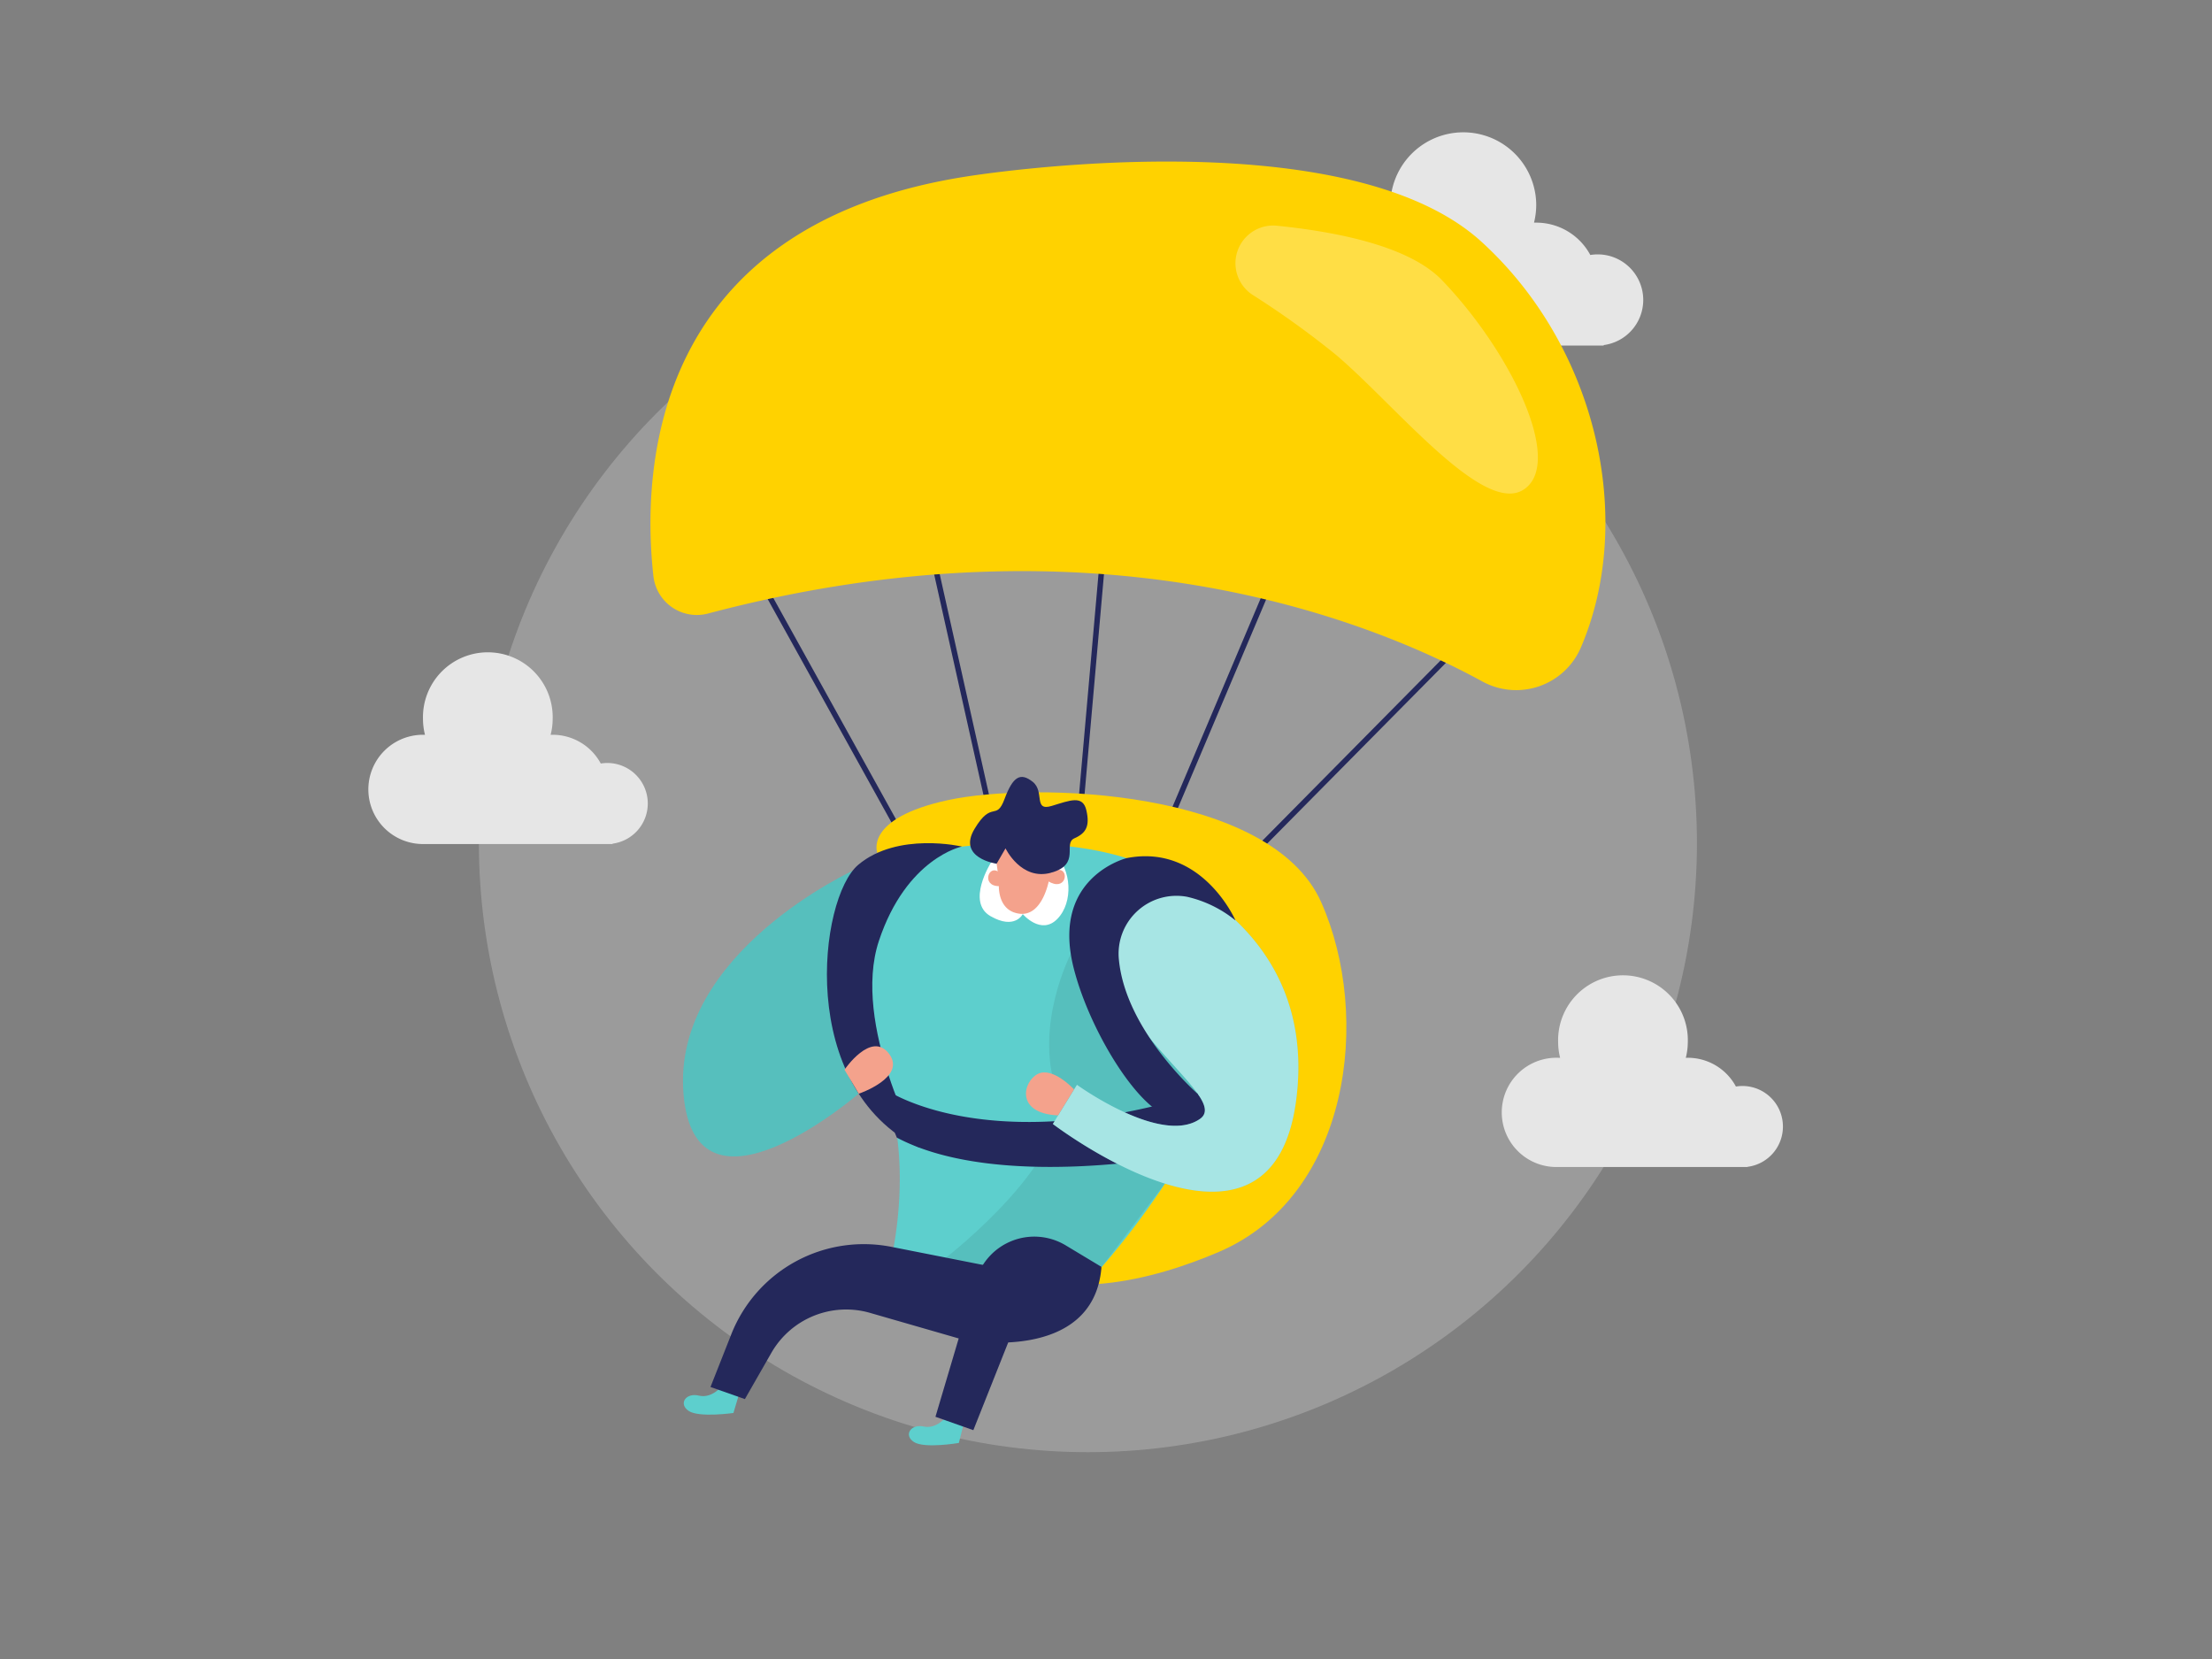 <svg id="Layer_1" data-name="Layer 1" xmlns="http://www.w3.org/2000/svg" viewBox="0 0 400 300"><rect x="0" y="0" width="400" height="300" fill="#808080" stroke="none"/><title>#51 parachute</title><path d="M297.15,54.26A8.24,8.24,0,0,0,288.91,46a8.42,8.42,0,0,0-1.33.11,11.1,11.1,0,0,0-9.78-5.85c-.14,0-.27,0-.4,0a13.55,13.55,0,0,0,.4-3.2,13.19,13.19,0,1,0-26,3.2c-.14,0-.27,0-.41,0a11.11,11.11,0,0,0,0,22.22H290v-.08A8.23,8.23,0,0,0,297.15,54.26Z" fill="#e6e6e6"/><circle cx="196.73" cy="152.47" r="110.13" fill="#e6e6e6" opacity="0.27"/><rect x="206.61" y="140.01" width="67.54" height="0.99" transform="translate(-28.55 212.61) rotate(-45.32)" fill="#24285b"/><rect x="185.97" y="132.29" width="64.3" height="0.99" transform="translate(10.84 281.92) rotate(-67.07)" fill="#24285b"/><rect x="168.13" y="127.76" width="57.71" height="0.99" transform="translate(51.92 313.2) rotate(-84.96)" fill="#24285b"/><rect x="174.69" y="99.32" width="0.99" height="60.49" transform="translate(-24.05 41.35) rotate(-12.6)" fill="#24285b"/><rect x="150.02" y="95.47" width="0.99" height="65.93" transform="translate(-43.39 89.06) rotate(-29)" fill="#24285b"/><path d="M158.65,154.23s-2.53-6.24,12.8-9.55,58.32-2.11,67.47,18.48,5.24,53.08-18.54,63.24S152,244.34,158.65,154.23Z" fill="#ffd200"/><path d="M155.4,185.72A23.51,23.51,0,0,1,174.76,153c14.79-1.33,34.73-.3,44.85,12.43,17.29,21.76-20.4,63.7-20.4,63.7L161,228.42s3.56-13.95.4-27.39C160.3,196.57,157.77,191.23,155.4,185.72Z" fill="#5dcfcd"/><path d="M193.64,172.46S187,185.28,191,197.09s-19.93,30.33-19.93,30.33l18.38,4.9,9.76-3.21L210.65,214l13.5-13.34-3.33-12.91Z" opacity="0.08"/><path d="M179.19,156s-4.51,7.11-.09,9.66,5.85-.36,5.85-.36,3.3,3.89,6.25.87,2.54-9-.47-11.79S179.19,156,179.19,156Z" fill="#fff"/><path d="M180.22,156.19a37.66,37.66,0,0,1,.4,4c0,1.82.64,4.52,3.51,5,4.42.81,5.59-6.18,5.59-6.18s2.79-6.55-2-7.45C183.41,150.76,179.34,150.18,180.22,156.19Z" fill="#f4a28c"/><path d="M189.45,159.3s.25-2.12,2.1-2S192.68,161.33,189.45,159.3Z" fill="#f4a28c"/><path d="M181.29,160.2s.65-2-1.07-2.73S177.51,160.7,181.29,160.2Z" fill="#f4a28c"/><path d="M180.22,156.19s-7.16-1-4-6.29,3.91-1.32,5.43-5.41,2.87-4.87,5.09-3.12.07,5.39,3.43,4.37,5.64-2,6.28.79,0,4.11-2.16,5.06,1.23,4.7-4.2,6.22-8.26-4.4-8.26-4.4Z" fill="#24285b"/><path d="M160.27,197.09s18,12.53,56.35.75l3.07,3.62-3,4.11-2.89,3.27s-33.35,6.57-51.62-3.12A23.54,23.54,0,0,1,160.27,197.09Z" fill="#24285b"/><path d="M130.5,250.69s-1.77,2.25-4.13,1.68-3.72,1.49-1.85,2.76,8.11.38,8.11.38l1-3.37Z" fill="#5dcfcd"/><path d="M171.12,256.17s-1.7,2.29-4.08,1.79-3.68,1.59-1.76,2.81,8.11.16,8.11.16l.86-3.41Z" fill="#5dcfcd"/><path d="M199.15,168.26a10,10,0,0,1,15-8.64c10,5.64,23.08,17.36,20.24,39.3-4.49,34.57-44,4.33-44,4.33l4.36-7.08S210,207.22,217,202.33C222.65,198.38,199.17,185.77,199.15,168.26Z" fill="#5dcfcd"/><path d="M199.15,168.26a10,10,0,0,1,15-8.64c10,5.64,23.08,17.36,20.24,39.3-4.49,34.57-44,4.33-44,4.33l4.36-7.08S210,207.22,217,202.33C222.65,198.38,199.17,185.77,199.15,168.26Z" fill="#fff" opacity="0.46"/><path d="M194.22,197s-3.83-4.15-6.53-2.81-4.16,7.15,3.64,7.51Z" fill="#f4a28c"/><path d="M154.6,157.27s-33.09,15-31,40.51,31.66,0,31.66,0Z" fill="#5dcfcd"/><path d="M154.6,157.27s-33.09,15-31,40.51,31.66,0,31.66,0Z" opacity="0.08"/><path d="M203.75,155.17s-13.61,3.35-9.67,19.58c2.47,10.14,9.95,23,15.74,26.43,3.48,2.06,6.8-3.34,6.8-3.34s-13-11.31-14.28-24.22a10.47,10.47,0,0,1,12.33-11.45,21.42,21.42,0,0,1,8.75,4.28S217.37,152.52,203.75,155.17Z" fill="#24285b"/><path d="M173.94,153.08s-11.6-2.71-18.74,3.3-11.22,40.27,11,51.13c0,0-12.26-22.33-7.27-37.36S173.94,153.08,173.94,153.08Z" fill="#24285b"/><path d="M174.68,31.93s68-11.16,93.2,11.77c21.08,19.2,27.87,50.53,17.94,73.51a12.73,12.73,0,0,1-17.8,6c-20.15-11-69.53-30.95-140-12.26a7.9,7.9,0,0,1-9.87-6.83C116,84.79,117.86,40.82,174.68,31.93Z" fill="#ffd200"/><path d="M226.51,53.32a6.82,6.82,0,0,1,4.42-12.5c11.69,1.19,24.12,3.9,29.83,9.85,12.34,12.82,22.1,32.83,14.86,37.8s-23.17-15.09-34-24.28A159.65,159.65,0,0,0,226.51,53.32Z" fill="#fff" opacity="0.27"/><path d="M177.66,228.72l-16.46-3.25a25.76,25.76,0,0,0-28.95,15.79l-3.77,9.55L134.7,253l4.78-8.35a15.59,15.59,0,0,1,17.85-7.24l17,4.9s23.42,4.4,24.85-13.16Z" fill="#24285b"/><path d="M199.21,229.11l-6.53-3.93a11,11,0,0,0-16.18,6.28l-7.34,24.74,6.85,2.42L185,236Z" fill="#24285b"/><path d="M117.14,145.3a7.33,7.33,0,0,0-7.33-7.33,7.49,7.49,0,0,0-1.17.1,9.89,9.89,0,0,0-8.7-5.2l-.37,0a11.57,11.57,0,0,0,.37-2.84,11.73,11.73,0,1,0-23.45,0,11.57,11.57,0,0,0,.36,2.84l-.36,0a9.88,9.88,0,0,0,0,19.76h34.28v-.07A7.33,7.33,0,0,0,117.14,145.3Z" fill="#e6e6e6"/><path d="M322.41,203.71a7.33,7.33,0,0,0-7.32-7.33,7.51,7.51,0,0,0-1.18.1,9.87,9.87,0,0,0-8.7-5.2l-.36,0a12.07,12.07,0,0,0,.36-2.84,11.73,11.73,0,1,0-23.45,0,11.57,11.57,0,0,0,.36,2.84l-.36,0a9.88,9.88,0,1,0,0,19.75H316V211A7.33,7.33,0,0,0,322.41,203.71Z" fill="#e6e6e6"/><path d="M152.71,193.44s4.84-7.15,8.06-2.88-5.48,7.22-5.48,7.22Z" fill="#f4a28c"/></svg>